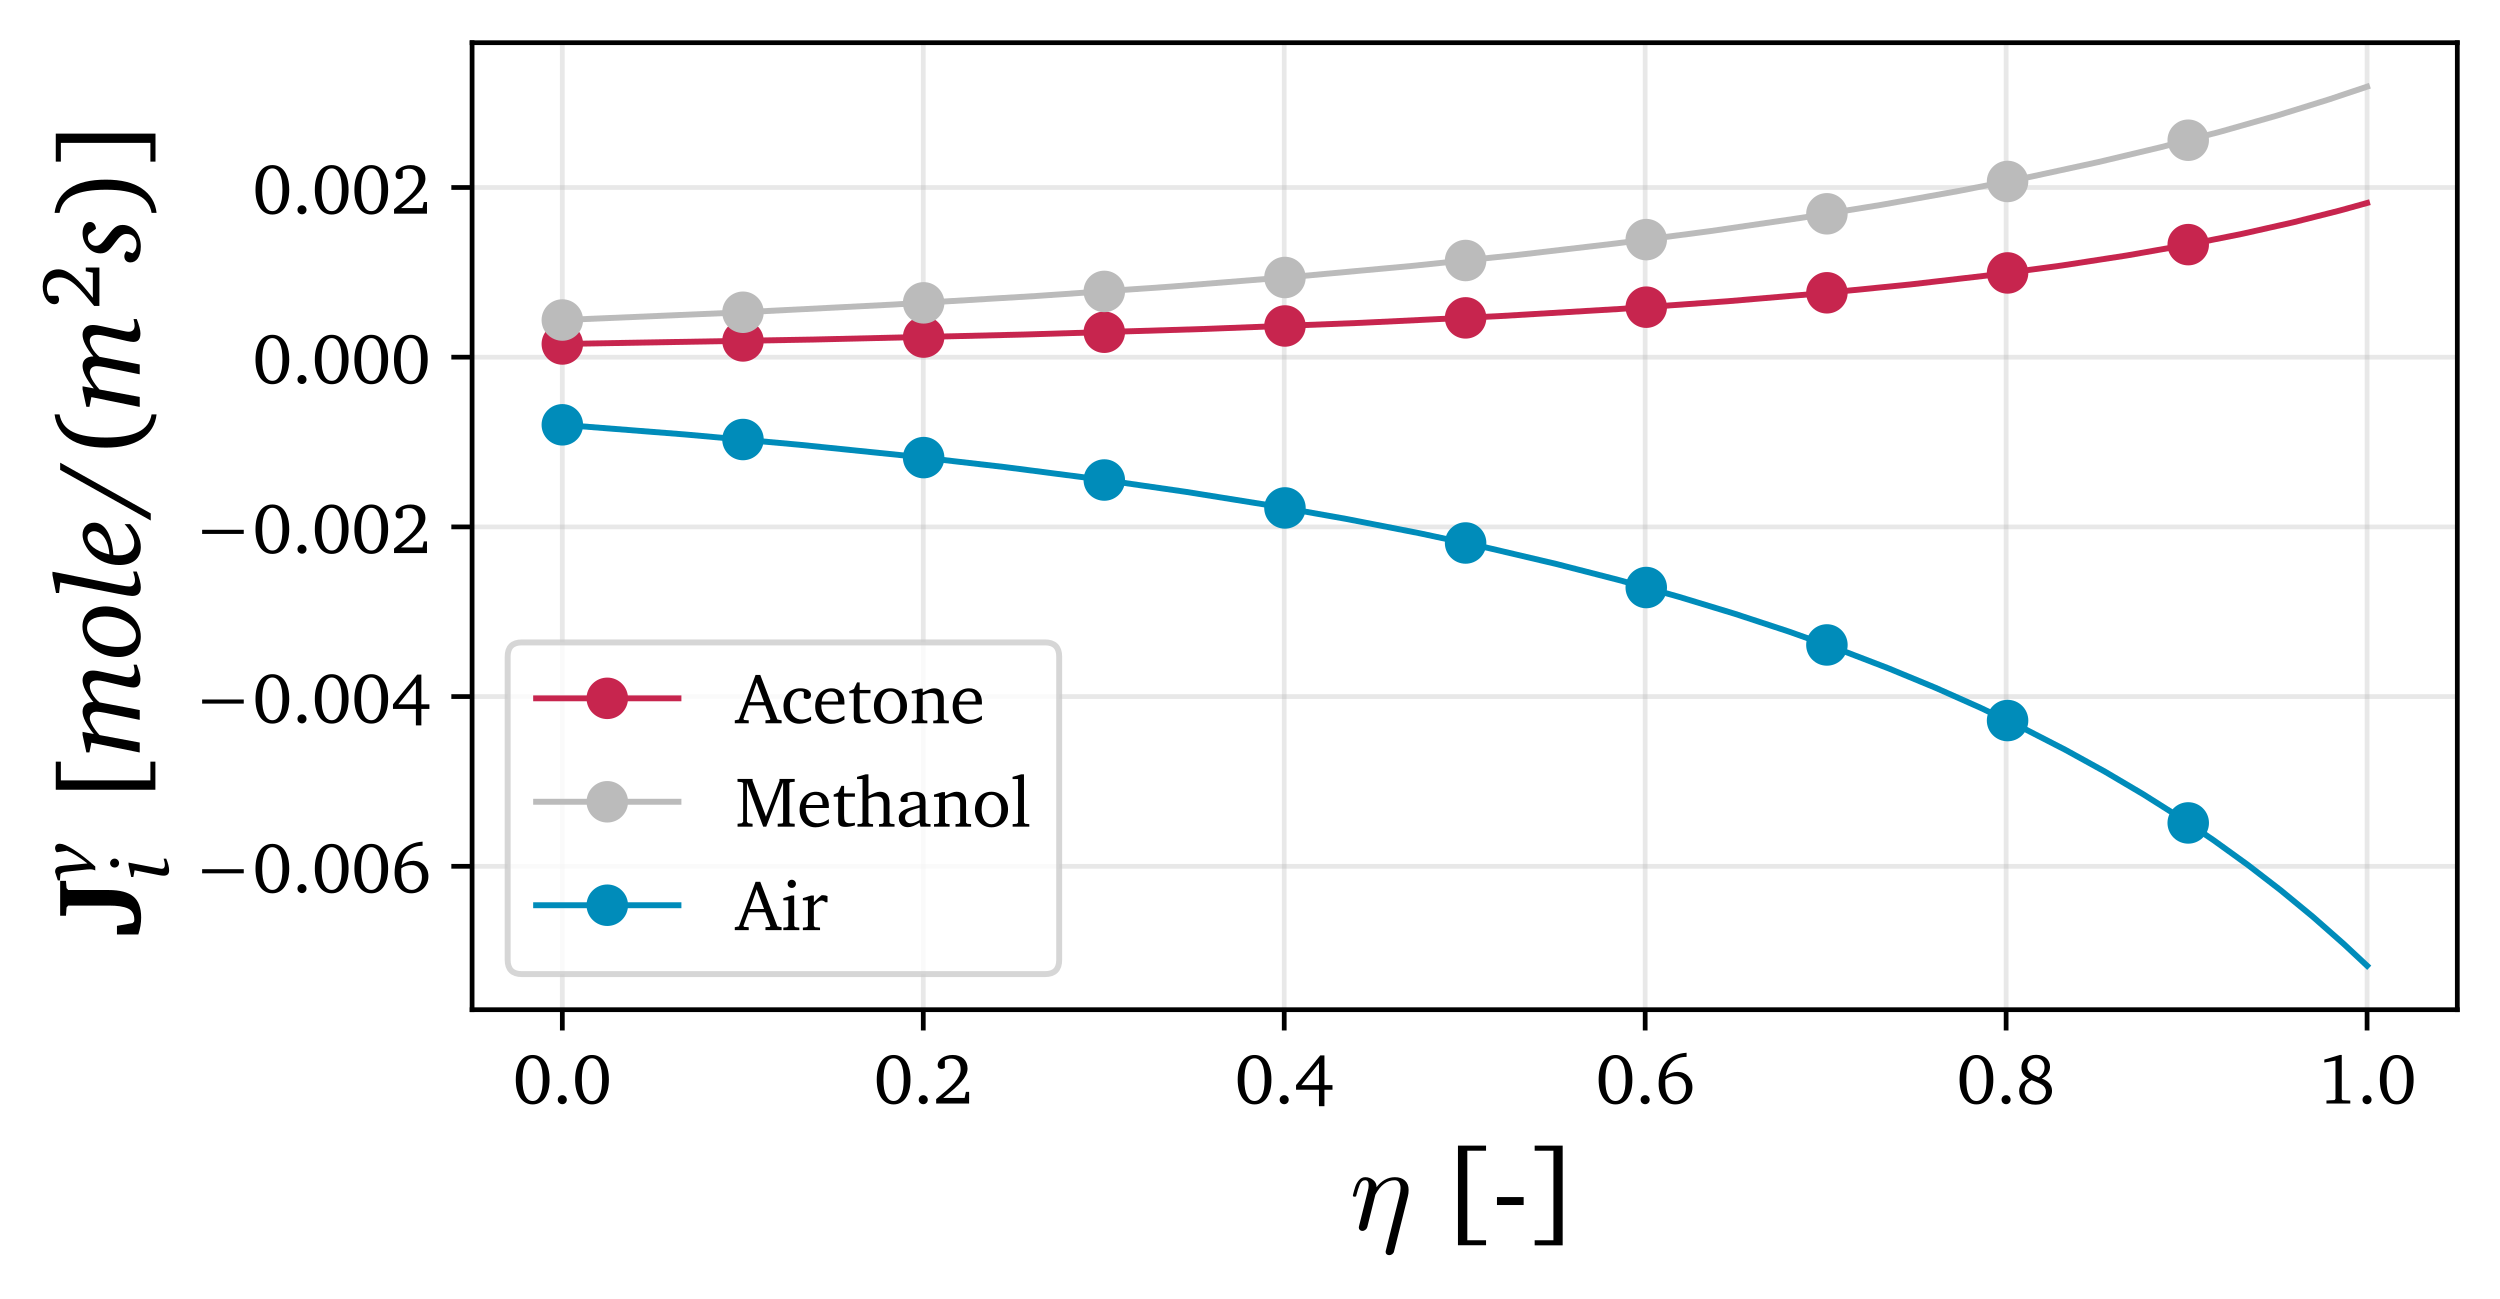 <?xml version="1.0" encoding="utf-8" standalone="no"?>
<!DOCTYPE svg PUBLIC "-//W3C//DTD SVG 1.1//EN"
  "http://www.w3.org/Graphics/SVG/1.1/DTD/svg11.dtd">
<!-- Created with matplotlib (https://matplotlib.org/) -->
<svg height="219.005pt" version="1.1" viewBox="0 0 421.616 219.005" width="421.616pt" xmlns="http://www.w3.org/2000/svg" xmlns:xlink="http://www.w3.org/1999/xlink">
 <defs>
  <style type="text/css">
*{stroke-linecap:butt;stroke-linejoin:round;}
  </style>
 </defs>
 <g id="figure_1">
  <g id="patch_1">
   <path d="M 0 219.005 
L 421.616 219.005 
L 421.616 0 
L 0 0 
z
" style="fill:#ffffff;"/>
  </g>
  <g id="axes_1">
   <g id="patch_2">
    <path d="M 79.616 170.28 
L 414.416 170.28 
L 414.416 7.2 
L 79.616 7.2 
z
" style="fill:#ffffff;"/>
   </g>
   <g id="matplotlib.axis_1">
    <g id="xtick_1">
     <g id="line2d_1">
      <path clip-path="url(#p3c944abb84)" d="M 94.834 170.28 
L 94.834 7.2 
" style="fill:none;stroke:#b0b0b0;stroke-linecap:square;stroke-opacity:0.3;stroke-width:0.8;"/>
     </g>
     <g id="line2d_2">
      <defs>
       <path d="M 0 0 
L 0 3.5 
" id="m6de8a6f761" style="stroke:#000000;stroke-width:0.8;"/>
      </defs>
      <g>
       <use style="stroke:#000000;stroke-width:0.8;" x="94.834" xlink:href="#m6de8a6f761" y="170.28"/>
      </g>
     </g>
     <g id="text_1">
      <!-- 0.0 -->
      <defs>
       <path d="M 27.797 68.297 
Q 33.203 68.297 37.547 66 
Q 41.906 63.703 45 59.25 
Q 48.094 54.797 49.797 48.344 
Q 51.5 41.906 51.5 33.594 
Q 51.5 25.297 49.797 18.844 
Q 48.094 12.406 45 7.953 
Q 41.906 3.5 37.547 1.141 
Q 33.203 -1.203 27.797 -1.203 
Q 22.406 -1.203 18.047 1.141 
Q 13.703 3.5 10.594 7.953 
Q 7.5 12.406 5.797 18.844 
Q 4.094 25.297 4.094 33.594 
Q 4.094 41.906 5.797 48.344 
Q 7.5 54.797 10.594 59.25 
Q 13.703 63.703 18.047 66 
Q 22.406 68.297 27.797 68.297 
z
M 27.797 63.594 
Q 20.906 63.594 17.203 56.047 
Q 13.5 48.5 13.5 33.5 
Q 13.5 18.594 17.203 11.094 
Q 20.906 3.594 27.797 3.594 
Q 34.703 3.594 38.344 11.141 
Q 42 18.703 42 33.594 
Q 42 48.5 38.344 56.047 
Q 34.703 63.594 27.797 63.594 
z
" id="Charter-48"/>
       <path d="M 13.906 11.797 
Q 16.5 11.797 18.344 9.938 
Q 20.203 8.094 20.203 5.406 
Q 20.203 2.797 18.344 0.938 
Q 16.5 -0.906 13.906 -0.906 
Q 11.297 -0.906 9.391 0.891 
Q 7.5 2.703 7.5 5.406 
Q 7.5 8.094 9.391 9.938 
Q 11.297 11.797 13.906 11.797 
z
" id="Charter-46"/>
      </defs>
      <g transform="translate(86.495 186.111)scale(0.12 -0.12)">
       <use xlink:href="#Charter-48"/>
       <use x="55.6" xlink:href="#Charter-46"/>
       <use x="83.4" xlink:href="#Charter-48"/>
      </g>
     </g>
    </g>
    <g id="xtick_2">
     <g id="line2d_3">
      <path clip-path="url(#p3c944abb84)" d="M 155.707 170.28 
L 155.707 7.2 
" style="fill:none;stroke:#b0b0b0;stroke-linecap:square;stroke-opacity:0.3;stroke-width:0.8;"/>
     </g>
     <g id="line2d_4">
      <g>
       <use style="stroke:#000000;stroke-width:0.8;" x="155.707" xlink:href="#m6de8a6f761" y="170.28"/>
      </g>
     </g>
     <g id="text_2">
      <!-- 0.2 -->
      <defs>
       <path d="M 44.203 7.906 
L 46 16.406 
L 50.5 16.406 
L 50.5 0 
L 4.203 0 
L 4.203 6.297 
Q 12.406 13 18.797 18.5 
Q 25.203 24 29.594 28.953 
Q 34 33.906 36.297 38.547 
Q 38.594 43.203 38.594 48.094 
Q 38.594 55.297 35.094 59.25 
Q 31.594 63.203 25.297 63.203 
Q 23 63.203 20.844 62.641 
Q 18.703 62.094 16.406 60.797 
L 16.406 50.094 
Q 14.297 48.594 11.906 48.594 
Q 9.297 48.594 7.797 50.094 
Q 6.297 51.594 6.297 54.203 
Q 6.297 56.797 7.844 59.344 
Q 9.406 61.906 12.25 63.906 
Q 15.094 65.906 18.938 67.094 
Q 22.797 68.297 27.5 68.297 
Q 32.297 68.297 36.141 66.938 
Q 40 65.594 42.703 63.094 
Q 45.406 60.594 46.844 57.094 
Q 48.297 53.594 48.297 49.406 
Q 48.297 44.703 46.047 40.094 
Q 43.797 35.5 39.438 30.547 
Q 35.094 25.594 28.75 20.047 
Q 22.406 14.5 14.094 7.906 
z
" id="Charter-50"/>
      </defs>
      <g transform="translate(147.368 186.111)scale(0.12 -0.12)">
       <use xlink:href="#Charter-48"/>
       <use x="55.6" xlink:href="#Charter-46"/>
       <use x="83.4" xlink:href="#Charter-50"/>
      </g>
     </g>
    </g>
    <g id="xtick_3">
     <g id="line2d_5">
      <path clip-path="url(#p3c944abb84)" d="M 216.58 170.28 
L 216.58 7.2 
" style="fill:none;stroke:#b0b0b0;stroke-linecap:square;stroke-opacity:0.3;stroke-width:0.8;"/>
     </g>
     <g id="line2d_6">
      <g>
       <use style="stroke:#000000;stroke-width:0.8;" x="216.58" xlink:href="#m6de8a6f761" y="170.28"/>
      </g>
     </g>
     <g id="text_3">
      <!-- 0.4 -->
      <defs>
       <path d="M 42.594 67.703 
L 42.594 25.906 
L 53.906 25.906 
L 53.906 19.406 
L 42.594 19.406 
L 42.594 -3.703 
L 34.906 -3.703 
L 34.906 19.406 
L 2.703 19.406 
L 2.703 25.906 
L 36.797 67.703 
z
M 10.203 25.906 
L 34.906 25.906 
L 34.906 56.797 
z
" id="Charter-52"/>
      </defs>
      <g transform="translate(208.241 186.111)scale(0.12 -0.12)">
       <use xlink:href="#Charter-48"/>
       <use x="55.6" xlink:href="#Charter-46"/>
       <use x="83.4" xlink:href="#Charter-52"/>
      </g>
     </g>
    </g>
    <g id="xtick_4">
     <g id="line2d_7">
      <path clip-path="url(#p3c944abb84)" d="M 277.453 170.28 
L 277.453 7.2 
" style="fill:none;stroke:#b0b0b0;stroke-linecap:square;stroke-opacity:0.3;stroke-width:0.8;"/>
     </g>
     <g id="line2d_8">
      <g>
       <use style="stroke:#000000;stroke-width:0.8;" x="277.453" xlink:href="#m6de8a6f761" y="170.28"/>
      </g>
     </g>
     <g id="text_4">
      <!-- 0.6 -->
      <defs>
       <path d="M 44.297 65.594 
L 44 65.594 
Q 31.906 65.594 24.453 58.688 
Q 17 51.797 14.703 38.406 
Q 22.594 44.5 31.703 44.5 
Q 36.203 44.5 40 42.891 
Q 43.797 41.297 46.547 38.391 
Q 49.297 35.5 50.891 31.5 
Q 52.5 27.5 52.5 22.703 
Q 52.5 17.594 50.641 13.25 
Q 48.797 8.906 45.547 5.703 
Q 42.297 2.5 37.844 0.641 
Q 33.406 -1.203 28.297 -1.203 
Q 23.203 -1.203 18.953 0.797 
Q 14.703 2.797 11.594 6.5 
Q 8.5 10.203 6.75 15.547 
Q 5 20.906 5 27.703 
Q 5 37.297 7.703 45.094 
Q 10.406 52.906 15.453 58.547 
Q 20.5 64.203 27.797 67.5 
Q 35.094 70.797 44.297 71.406 
z
M 14.5 34 
Q 14.297 32.406 14.297 30.844 
Q 14.297 29.297 14.297 27.906 
Q 14.297 15.906 18.141 9.75 
Q 22 3.594 29.094 3.594 
Q 32.203 3.594 34.844 4.938 
Q 37.5 6.297 39.391 8.688 
Q 41.297 11.094 42.344 14.438 
Q 43.406 17.797 43.406 21.797 
Q 43.406 29.594 39.406 34.047 
Q 35.406 38.5 29 38.5 
Q 20.594 38.5 14.5 34 
z
" id="Charter-54"/>
      </defs>
      <g transform="translate(269.114 186.111)scale(0.12 -0.12)">
       <use xlink:href="#Charter-48"/>
       <use x="55.6" xlink:href="#Charter-46"/>
       <use x="83.4" xlink:href="#Charter-54"/>
      </g>
     </g>
    </g>
    <g id="xtick_5">
     <g id="line2d_9">
      <path clip-path="url(#p3c944abb84)" d="M 338.325 170.28 
L 338.325 7.2 
" style="fill:none;stroke:#b0b0b0;stroke-linecap:square;stroke-opacity:0.3;stroke-width:0.8;"/>
     </g>
     <g id="line2d_10">
      <g>
       <use style="stroke:#000000;stroke-width:0.8;" x="338.325" xlink:href="#m6de8a6f761" y="170.28"/>
      </g>
     </g>
     <g id="text_5">
      <!-- 0.8 -->
      <defs>
       <path d="M 32.094 36.906 
Q 36 39.5 38.047 43.094 
Q 40.094 46.703 40.094 50.703 
Q 40.094 56.703 36.797 60.203 
Q 33.5 63.703 28 63.703 
Q 25.406 63.703 23.203 62.797 
Q 21 61.906 19.344 60.297 
Q 17.703 58.703 16.797 56.547 
Q 15.906 54.406 15.906 51.906 
Q 15.906 46.906 19.906 43.344 
Q 23.906 39.797 32.094 36.906 
z
M 36.297 35.094 
Q 43.406 32.594 47 28.188 
Q 50.594 23.797 50.594 17.906 
Q 50.594 13.906 48.938 10.344 
Q 47.297 6.797 44.25 4.141 
Q 41.203 1.5 36.953 -0.047 
Q 32.703 -1.594 27.5 -1.594 
Q 22.094 -1.594 17.797 -0.141 
Q 13.5 1.297 10.547 3.844 
Q 7.594 6.406 6 9.953 
Q 4.406 13.5 4.406 17.703 
Q 4.406 29.703 18.094 35 
Q 7.594 39.406 7.594 50.406 
Q 7.594 54.406 9.094 57.703 
Q 10.594 61 13.297 63.391 
Q 16 65.797 19.797 67.141 
Q 23.594 68.5 28.297 68.5 
Q 32.797 68.5 36.391 67.25 
Q 40 66 42.547 63.75 
Q 45.094 61.5 46.438 58.391 
Q 47.797 55.297 47.797 51.703 
Q 47.797 46.703 44.844 42.344 
Q 41.906 38 36.297 35.094 
z
M 21.906 32.906 
Q 16.797 30.203 14.438 26.797 
Q 12.094 23.406 12.094 18.297 
Q 12.094 11.703 16.344 7.641 
Q 20.594 3.594 27.797 3.594 
Q 34.297 3.594 38.141 7.25 
Q 42 10.906 42 16.906 
Q 42 19.906 40.75 22.047 
Q 39.5 24.203 37 26 
Q 34.5 27.797 30.703 29.391 
Q 26.906 31 21.906 32.906 
z
" id="Charter-56"/>
      </defs>
      <g transform="translate(329.986 186.111)scale(0.12 -0.12)">
       <use xlink:href="#Charter-48"/>
       <use x="55.6" xlink:href="#Charter-46"/>
       <use x="83.4" xlink:href="#Charter-56"/>
      </g>
     </g>
    </g>
    <g id="xtick_6">
     <g id="line2d_11">
      <path clip-path="url(#p3c944abb84)" d="M 399.198 170.28 
L 399.198 7.2 
" style="fill:none;stroke:#b0b0b0;stroke-linecap:square;stroke-opacity:0.3;stroke-width:0.8;"/>
     </g>
     <g id="line2d_12">
      <g>
       <use style="stroke:#000000;stroke-width:0.8;" x="399.198" xlink:href="#m6de8a6f761" y="170.28"/>
      </g>
     </g>
     <g id="text_6">
      <!-- 1.0 -->
      <defs>
       <path d="M 33.906 68.297 
L 33.906 6.203 
L 35.094 4.703 
L 45.906 4.203 
L 45.906 0 
L 12.406 0 
L 12.406 4.297 
L 23.906 4.906 
L 25.094 6.594 
L 25.094 60.406 
L 9.406 57.594 
L 9.406 61.797 
L 31.094 68.297 
z
" id="Charter-49"/>
      </defs>
      <g transform="translate(390.859 186.111)scale(0.12 -0.12)">
       <use xlink:href="#Charter-49"/>
       <use x="55.6" xlink:href="#Charter-46"/>
       <use x="83.4" xlink:href="#Charter-48"/>
      </g>
     </g>
    </g>
    <g id="text_7">
     <!-- $\eta$ [-] -->
     <defs>
      <path d="M 10.688 -1.125 
Q 9.469 -1.125 8.594 -0.344 
Q 7.719 0.438 7.719 1.703 
Q 7.719 2.297 7.812 2.594 
L 15.281 32.422 
Q 16.016 35.203 16.016 37.312 
Q 16.016 41.609 13.094 41.609 
Q 9.969 41.609 8.453 37.859 
Q 6.938 34.125 5.516 28.422 
Q 5.516 28.125 5.219 27.953 
Q 4.938 27.781 4.688 27.781 
L 3.516 27.781 
Q 3.172 27.781 2.922 28.141 
Q 2.688 28.516 2.688 28.812 
Q 3.766 33.156 4.766 36.172 
Q 5.766 39.203 7.891 41.688 
Q 10.016 44.188 13.188 44.188 
Q 16.891 44.188 19.797 41.844 
Q 22.703 39.5 22.703 35.797 
Q 25.641 39.703 29.594 41.938 
Q 33.547 44.188 38.188 44.188 
Q 43.406 44.188 46.547 41.375 
Q 49.703 38.578 49.703 33.406 
Q 49.703 30.422 49.031 27.875 
L 37.406 -18.406 
Q 37.109 -19.828 35.938 -20.703 
Q 34.766 -21.578 33.297 -21.578 
Q 32.078 -21.578 31.203 -20.812 
Q 30.328 -20.062 30.328 -18.797 
Q 30.328 -18.219 30.422 -18.016 
L 41.891 28.078 
Q 42.922 32.172 42.922 34.906 
Q 42.922 37.703 41.75 39.656 
Q 40.578 41.609 37.984 41.609 
Q 28.172 41.609 21.688 29.5 
L 14.891 2.203 
Q 14.547 0.828 13.344 -0.141 
Q 12.156 -1.125 10.688 -1.125 
z
" id="Cmmi10-180"/>
      <path id="Charter-32"/>
      <path d="M 37.594 70.797 
L 37.594 66.5 
L 21.797 66.5 
L 21.797 -9 
L 37.594 -9 
L 37.594 -13.203 
L 13.906 -13.203 
L 13.906 70.797 
z
" id="Charter-91"/>
      <path d="M 27.203 27.406 
L 27.203 20.703 
L 4.703 20.703 
L 4.703 27.406 
z
" id="Charter-45"/>
      <path d="M 28.203 70.797 
L 28.203 -13.297 
L 4.594 -13.297 
L 4.594 -9 
L 20.406 -9 
L 20.406 66.5 
L 4.594 66.5 
L 4.594 70.797 
z
" id="Charter-93"/>
     </defs>
     <g transform="translate(227.616 207.405)scale(0.2 -0.2)">
      <use transform="translate(0 0.203)" xlink:href="#Cmmi10-180"/>
      <use transform="translate(49.609 0.203)" xlink:href="#Charter-32"/>
      <use transform="translate(77.409 0.203)" xlink:href="#Charter-91"/>
      <use transform="translate(119.509 0.203)" xlink:href="#Charter-45"/>
      <use transform="translate(151.409 0.203)" xlink:href="#Charter-93"/>
     </g>
    </g>
   </g>
   <g id="matplotlib.axis_2">
    <g id="ytick_1">
     <g id="line2d_13">
      <path clip-path="url(#p3c944abb84)" d="M 79.616 146.095 
L 414.416 146.095 
" style="fill:none;stroke:#b0b0b0;stroke-linecap:square;stroke-opacity:0.3;stroke-width:0.8;"/>
     </g>
     <g id="line2d_14">
      <defs>
       <path d="M 0 0 
L -3.5 0 
" id="m1af563f633" style="stroke:#000000;stroke-width:0.8;"/>
      </defs>
      <g>
       <use style="stroke:#000000;stroke-width:0.8;" x="79.616" xlink:href="#m1af563f633" y="146.095"/>
      </g>
     </g>
     <g id="text_8">
      <!-- −0.006 -->
      <defs>
       <path d="M 70.906 32.703 
L 70.906 26.906 
L 12.406 26.906 
L 12.406 32.703 
z
" id="Charter-8722"/>
      </defs>
      <g transform="translate(32.6 150.511)scale(0.12 -0.12)">
       <use xlink:href="#Charter-8722"/>
       <use x="83.3" xlink:href="#Charter-48"/>
       <use x="138.9" xlink:href="#Charter-46"/>
       <use x="166.7" xlink:href="#Charter-48"/>
       <use x="222.3" xlink:href="#Charter-48"/>
       <use x="277.9" xlink:href="#Charter-54"/>
      </g>
     </g>
    </g>
    <g id="ytick_2">
     <g id="line2d_15">
      <path clip-path="url(#p3c944abb84)" d="M 79.616 117.477 
L 414.416 117.477 
" style="fill:none;stroke:#b0b0b0;stroke-linecap:square;stroke-opacity:0.3;stroke-width:0.8;"/>
     </g>
     <g id="line2d_16">
      <g>
       <use style="stroke:#000000;stroke-width:0.8;" x="79.616" xlink:href="#m1af563f633" y="117.477"/>
      </g>
     </g>
     <g id="text_9">
      <!-- −0.004 -->
      <g transform="translate(32.6 121.892)scale(0.12 -0.12)">
       <use xlink:href="#Charter-8722"/>
       <use x="83.3" xlink:href="#Charter-48"/>
       <use x="138.9" xlink:href="#Charter-46"/>
       <use x="166.7" xlink:href="#Charter-48"/>
       <use x="222.3" xlink:href="#Charter-48"/>
       <use x="277.9" xlink:href="#Charter-52"/>
      </g>
     </g>
    </g>
    <g id="ytick_3">
     <g id="line2d_17">
      <path clip-path="url(#p3c944abb84)" d="M 79.616 88.858 
L 414.416 88.858 
" style="fill:none;stroke:#b0b0b0;stroke-linecap:square;stroke-opacity:0.3;stroke-width:0.8;"/>
     </g>
     <g id="line2d_18">
      <g>
       <use style="stroke:#000000;stroke-width:0.8;" x="79.616" xlink:href="#m1af563f633" y="88.858"/>
      </g>
     </g>
     <g id="text_10">
      <!-- −0.002 -->
      <g transform="translate(32.6 93.273)scale(0.12 -0.12)">
       <use xlink:href="#Charter-8722"/>
       <use x="83.3" xlink:href="#Charter-48"/>
       <use x="138.9" xlink:href="#Charter-46"/>
       <use x="166.7" xlink:href="#Charter-48"/>
       <use x="222.3" xlink:href="#Charter-48"/>
       <use x="277.9" xlink:href="#Charter-50"/>
      </g>
     </g>
    </g>
    <g id="ytick_4">
     <g id="line2d_19">
      <path clip-path="url(#p3c944abb84)" d="M 79.616 60.239 
L 414.416 60.239 
" style="fill:none;stroke:#b0b0b0;stroke-linecap:square;stroke-opacity:0.3;stroke-width:0.8;"/>
     </g>
     <g id="line2d_20">
      <g>
       <use style="stroke:#000000;stroke-width:0.8;" x="79.616" xlink:href="#m1af563f633" y="60.239"/>
      </g>
     </g>
     <g id="text_11">
      <!-- 0.000 -->
      <g transform="translate(42.596 64.655)scale(0.12 -0.12)">
       <use xlink:href="#Charter-48"/>
       <use x="55.6" xlink:href="#Charter-46"/>
       <use x="83.4" xlink:href="#Charter-48"/>
       <use x="139" xlink:href="#Charter-48"/>
       <use x="194.6" xlink:href="#Charter-48"/>
      </g>
     </g>
    </g>
    <g id="ytick_5">
     <g id="line2d_21">
      <path clip-path="url(#p3c944abb84)" d="M 79.616 31.62 
L 414.416 31.62 
" style="fill:none;stroke:#b0b0b0;stroke-linecap:square;stroke-opacity:0.3;stroke-width:0.8;"/>
     </g>
     <g id="line2d_22">
      <g>
       <use style="stroke:#000000;stroke-width:0.8;" x="79.616" xlink:href="#m1af563f633" y="31.62"/>
      </g>
     </g>
     <g id="text_12">
      <!-- 0.002 -->
      <g transform="translate(42.596 36.036)scale(0.12 -0.12)">
       <use xlink:href="#Charter-48"/>
       <use x="55.6" xlink:href="#Charter-46"/>
       <use x="83.4" xlink:href="#Charter-48"/>
       <use x="139" xlink:href="#Charter-48"/>
       <use x="194.6" xlink:href="#Charter-50"/>
      </g>
     </g>
    </g>
    <g id="text_13">
     <!-- $\mathbf{J}_i^v$ $[mole/(m^2s)]$ -->
     <defs>
      <path d="M 24 61.703 
L 17 62.203 
L 17 67.094 
L 46.406 67.094 
L 46.406 62.203 
L 40.297 61.703 
L 38.703 60.297 
L 38.703 26.203 
Q 38.703 12.094 33.25 5.438 
Q 27.797 -1.203 15.5 -1.203 
Q 8.5 -1.203 1.203 1.203 
L 1.203 19.203 
L 8.5 19.203 
L 10.797 6 
L 12.203 4.703 
Q 12.594 4.703 13 4.641 
Q 13.406 4.594 13.797 4.594 
Q 20.594 4.594 23.094 9.844 
Q 25.594 15.094 25.594 26.094 
L 25.594 60.297 
z
" id="Charter-Bold-74"/>
      <path d="M 9.297 48.406 
L -0.797 45.094 
L -0.797 42.594 
L 6.906 42 
C 8.594 40.906 9.406 38.094 9.906 33.5 
L 12.406 10.094 
C 12.5 8.906 12.594 7.703 12.594 6.5 
C 12.594 4.094 12.203 1.906 11.203 0 
L 16 0 
C 34.594 21 43.406 35.797 43.406 42.703 
C 43.406 46.297 41.5 48.406 38.094 48.406 
C 36.406 48.406 34.703 47.703 33.094 46.406 
L 35 34.203 
C 32.406 27.297 27.297 19.203 19.703 9.5 
L 17.094 36.906 
C 16.297 44.906 15.203 48.406 9.5 48.406 
C 9.5 48.406 9.406 48.406 9.297 48.406 
z
" id="Charter-Italic-118"/>
      <path d="M 20.094 70.406 
C 17.094 70.406 14.703 68 14.703 65 
C 14.703 61.906 17.094 59.594 20.094 59.594 
C 23 59.594 25.5 62 25.5 65 
C 25.5 67.906 23 70.406 20.094 70.406 
z
M 18.094 48.203 
L 3.297 45 
L 3.297 42.406 
L 11.406 40.906 
L 5.5 11.094 
C 5.094 8.906 4.906 7.094 4.906 5.906 
C 4.906 1.5 7 -0.703 11.297 -0.703 
C 15.094 -0.703 19.906 0.5 25.406 2.797 
L 25.406 5.906 
C 22.297 4.906 19.906 4.406 18 4.406 
C 14.906 4.406 13.203 5.703 13.203 8.297 
C 13.203 8.906 13.297 9.703 13.5 10.797 
L 20.703 48.203 
z
" id="Charter-Italic-105"/>
      <path d="M 18.094 48.203 
L 3.297 45 
L 3.297 42.406 
L 11.5 40.797 
L 3.203 0 
L 11.594 0 
L 17.906 33.906 
C 24.203 39.594 29.5 42.094 32.094 42.094 
C 35.594 42.094 37.594 39.906 37.594 36.203 
C 37.594 34.797 37.297 32.5 36.703 29.297 
L 30.703 0 
L 39 0 
L 45.5 34 
C 50.094 39.406 55.297 42.094 59.094 42.094 
C 62.406 42.094 64 39.906 64 35.703 
C 64 34.297 63.797 32.203 63.094 29.297 
L 58.797 10.797 
C 58.297 8.5 58 6.594 58 5.406 
C 58 1.297 60.297 -0.594 65.297 -0.594 
C 68 -0.594 72 0.5 77.297 2.5 
L 77.297 5.203 
C 75 4.594 73.094 4.297 71.703 4.297 
C 68.5 4.297 66.594 6.094 66.594 9.297 
C 66.594 10.906 67.094 13.094 67.703 15.797 
L 71.094 31.297 
C 71.906 34.703 72.297 37.5 72.297 39.703 
C 72.297 45 68.906 48.203 64.094 48.203 
C 59.297 48.203 53.094 45.203 45.797 39.094 
C 45.703 45 42.703 48.203 37.703 48.203 
C 33 48.203 26.594 45.094 18.797 38.703 
L 20.594 48.203 
z
" id="Charter-Italic-109"/>
      <path d="M 27.906 48.297 
C 21.094 48.297 15 45.406 10.203 40 
C 5.203 34.297 2.203 26.203 2.203 18.094 
C 2.203 6.5 8.906 -0.906 19.203 -0.906 
C 26.094 -0.906 32.094 1.797 36.797 7.203 
C 42 13.203 44.906 20.797 44.906 28.703 
C 44.906 40.797 38.297 48.297 27.906 48.297 
z
M 26.594 44.406 
C 32.703 44.406 36.406 39.203 36.406 29.297 
C 36.406 14.094 28.906 3.203 20.406 3.203 
C 14.406 3.203 10.703 8.406 10.703 18 
C 10.703 33.5 18 44.406 26.594 44.406 
z
" id="Charter-Italic-111"/>
      <path d="M 21.203 73.594 
L 6 70.594 
L 6 68 
L 14.906 67 
L 5.297 18 
C 4.094 11.797 3.5 7.906 3.5 6.5 
C 3.5 1.5 5.906 -0.906 10.797 -0.906 
C 13.906 -0.906 18.406 0.094 24.094 2.5 
L 24.094 5.594 
C 21.094 4.594 18.703 4 17 4 
C 13.406 4 11.5 5.594 11.5 8.703 
C 11.5 10.094 11.797 12.797 12.594 16.797 
L 22.703 67.094 
C 22.797 67.703 23.203 69.906 23.906 73.594 
z
" id="Charter-Italic-108"/>
      <path d="M 11 25.594 
C 13.906 37.703 19.594 44 25.406 44 
C 28.297 44 30.594 41.703 30.594 38.594 
C 30.594 32.297 23.5 26.297 11 25.594 
z
M 10.5 22.203 
C 28.297 23.406 37.797 29.797 37.797 38.297 
C 37.797 44.297 33.797 48.203 27.5 48.203 
C 22.594 48.203 16.094 45.297 11 40 
C 5.406 34.094 2.094 25.703 2.094 17.297 
C 2.094 5.703 7.797 -0.906 17.203 -0.906 
C 23.797 -0.906 30.406 2.094 36.594 8.094 
L 36.594 12.797 
C 30.797 7.406 25.203 4.594 20.594 4.594 
C 14.203 4.594 10.203 9.5 10.203 17.594 
C 10.203 19.203 10.297 20.797 10.5 22.203 
z
" id="Charter-Italic-101"/>
      <path d="M 46 67.094 
L 3.203 -9.297 
L -2.797 -9.297 
L 39.906 67.094 
z
" id="Charter-47"/>
      <path d="M 38.594 67.594 
Q 28.297 65.797 23.688 56.141 
Q 19.094 46.5 19.094 28.406 
Q 19.094 10.703 23.797 1.203 
Q 28.5 -8.297 38.594 -10 
L 38.594 -14.203 
Q 25.5 -12.703 18.047 -1.75 
Q 10.594 9.203 10.594 28.5 
Q 10.594 48.094 17.891 59.094 
Q 25.203 70.094 38.594 71.797 
z
" id="Charter-40"/>
      <path d="M 26.594 36.906 
C 30.297 37.094 32.406 39.203 32.406 42 
C 32.406 45.5 28.797 48.203 23.094 48.203 
C 13.5 48.203 5.906 41.297 5.906 33.094 
C 5.906 27.5 9.703 24.797 15.406 20.5 
C 19.594 17.297 22.297 15 22.297 11.203 
C 22.297 5.906 18.906 2.703 13.203 2.703 
C 10.094 2.703 7.594 3.906 6 6.203 
L 7.797 11.203 
C 6.203 12.406 4.906 13 3.5 13 
C 0.406 13 -1.703 11 -1.703 7.906 
C -1.703 2.703 3.203 -0.906 11.594 -0.906 
C 22.5 -0.906 29.906 5.797 29.906 14.5 
C 29.906 20.5 25.797 23.094 19.797 27.703 
C 15.094 31.297 12.297 33.406 12.297 37 
C 12.297 40.906 15.297 43.703 19.297 43.703 
C 20.406 43.703 21.406 43.406 22.406 42.703 
z
" id="Charter-Italic-115"/>
      <path d="M 3.094 71.797 
Q 16.5 70.094 23.797 59.094 
Q 31.094 48.094 31.094 28.5 
Q 31.094 9.203 23.641 -1.75 
Q 16.203 -12.703 3.094 -14.203 
L 3.094 -10 
Q 13.203 -8.297 17.891 1.203 
Q 22.594 10.703 22.594 28.406 
Q 22.594 46.5 18 56.141 
Q 13.406 65.797 3.094 67.594 
L 3.094 71.797 
z
" id="Charter-41"/>
     </defs>
     <g transform="translate(23.6 157.84)rotate(-90)scale(0.2 -0.2)">
      <use transform="translate(0 0.177)" xlink:href="#Charter-Bold-74"/>
      <use transform="translate(47.35 37.664)scale(0.7)" xlink:href="#Charter-Italic-118"/>
      <use transform="translate(47.35 -24.12)scale(0.7)" xlink:href="#Charter-Italic-105"/>
      <use transform="translate(81.56 0.177)" xlink:href="#Charter-32"/>
      <use transform="translate(109.36 0.177)" xlink:href="#Charter-91"/>
      <use transform="translate(151.46 0.177)" xlink:href="#Charter-Italic-109"/>
      <use transform="translate(232.96 0.177)" xlink:href="#Charter-Italic-111"/>
      <use transform="translate(283.16 0.177)" xlink:href="#Charter-Italic-108"/>
      <use transform="translate(310.66 0.177)" xlink:href="#Charter-Italic-101"/>
      <use transform="translate(353.06 0.177)" xlink:href="#Charter-47"/>
      <use transform="translate(401.16 0.177)" xlink:href="#Charter-40"/>
      <use transform="translate(442.86 0.177)" xlink:href="#Charter-Italic-109"/>
      <use transform="translate(528.274 34.192)scale(0.7)" xlink:href="#Charter-50"/>
      <use transform="translate(569.623 0.177)" xlink:href="#Charter-Italic-115"/>
      <use transform="translate(606.623 0.177)" xlink:href="#Charter-41"/>
      <use transform="translate(648.323 0.177)" xlink:href="#Charter-93"/>
     </g>
    </g>
   </g>
   <g id="line2d_23">
    <path clip-path="url(#p3c944abb84)" d="M 94.834 58.01 
L 137.183 57.262 
L 172.83 56.414 
L 203.296 55.472 
L 229.498 54.446 
L 252.653 53.321 
L 273.065 52.11 
L 291.345 50.805 
L 307.493 49.434 
L 322.117 47.976 
L 335.522 46.418 
L 347.709 44.778 
L 358.677 43.083 
L 368.731 41.313 
L 378.176 39.426 
L 386.707 37.503 
L 394.628 35.498 
L 399.198 34.231 
L 399.198 34.231 
" style="fill:none;stroke:#c7254e;stroke-linecap:square;"/>
    <defs>
     <path d="M 0 3 
C 0.796 3 1.559 2.684 2.121 2.121 
C 2.684 1.559 3 0.796 3 0 
C 3 -0.796 2.684 -1.559 2.121 -2.121 
C 1.559 -2.684 0.796 -3 0 -3 
C -0.796 -3 -1.559 -2.684 -2.121 -2.121 
C -2.684 -1.559 -3 -0.796 -3 0 
C -3 0.796 -2.684 1.559 -2.121 2.121 
C -1.559 2.684 -0.796 3 0 3 
z
" id="mbac871cade" style="stroke:#c7254e;"/>
    </defs>
    <g clip-path="url(#p3c944abb84)">
     <use style="fill:#c7254e;stroke:#c7254e;" x="94.834" xlink:href="#mbac871cade" y="58.01"/>
     <use style="fill:#c7254e;stroke:#c7254e;" x="125.301" xlink:href="#mbac871cade" y="57.496"/>
     <use style="fill:#c7254e;stroke:#c7254e;" x="155.768" xlink:href="#mbac871cade" y="56.849"/>
     <use style="fill:#c7254e;stroke:#c7254e;" x="186.235" xlink:href="#mbac871cade" y="56.029"/>
     <use style="fill:#c7254e;stroke:#c7254e;" x="216.702" xlink:href="#mbac871cade" y="54.976"/>
     <use style="fill:#c7254e;stroke:#c7254e;" x="247.169" xlink:href="#mbac871cade" y="53.609"/>
     <use style="fill:#c7254e;stroke:#c7254e;" x="277.635" xlink:href="#mbac871cade" y="51.805"/>
     <use style="fill:#c7254e;stroke:#c7254e;" x="308.102" xlink:href="#mbac871cade" y="49.378"/>
     <use style="fill:#c7254e;stroke:#c7254e;" x="338.569" xlink:href="#mbac871cade" y="46.029"/>
     <use style="fill:#c7254e;stroke:#c7254e;" x="369.036" xlink:href="#mbac871cade" y="41.256"/>
    </g>
   </g>
   <g id="line2d_24">
    <path clip-path="url(#p3c944abb84)" d="M 94.834 53.97 
L 124.083 52.719 
L 150.589 51.366 
L 174.962 49.904 
L 197.508 48.332 
L 218.53 46.643 
L 238.029 44.854 
L 256.004 42.986 
L 272.761 41.026 
L 288.603 38.952 
L 303.532 36.773 
L 317.242 34.551 
L 330.343 32.204 
L 342.53 29.795 
L 353.802 27.348 
L 364.466 24.81 
L 374.52 22.191 
L 383.965 19.503 
L 392.8 16.758 
L 399.198 14.613 
L 399.198 14.613 
" style="fill:none;stroke:#bbbbbb;stroke-linecap:square;"/>
    <defs>
     <path d="M 0 3 
C 0.796 3 1.559 2.684 2.121 2.121 
C 2.684 1.559 3 0.796 3 0 
C 3 -0.796 2.684 -1.559 2.121 -2.121 
C 1.559 -2.684 0.796 -3 0 -3 
C -0.796 -3 -1.559 -2.684 -2.121 -2.121 
C -2.684 -1.559 -3 -0.796 -3 0 
C -3 0.796 -2.684 1.559 -2.121 2.121 
C -1.559 2.684 -0.796 3 0 3 
z
" id="m817c9a9ee0" style="stroke:#bbbbbb;"/>
    </defs>
    <g clip-path="url(#p3c944abb84)">
     <use style="fill:#bbbbbb;stroke:#bbbbbb;" x="94.834" xlink:href="#m817c9a9ee0" y="53.97"/>
     <use style="fill:#bbbbbb;stroke:#bbbbbb;" x="125.301" xlink:href="#m817c9a9ee0" y="52.661"/>
     <use style="fill:#bbbbbb;stroke:#bbbbbb;" x="155.768" xlink:href="#m817c9a9ee0" y="51.074"/>
     <use style="fill:#bbbbbb;stroke:#bbbbbb;" x="186.235" xlink:href="#m817c9a9ee0" y="49.146"/>
     <use style="fill:#bbbbbb;stroke:#bbbbbb;" x="216.702" xlink:href="#m817c9a9ee0" y="46.8"/>
     <use style="fill:#bbbbbb;stroke:#bbbbbb;" x="247.169" xlink:href="#m817c9a9ee0" y="43.933"/>
     <use style="fill:#bbbbbb;stroke:#bbbbbb;" x="277.635" xlink:href="#m817c9a9ee0" y="40.412"/>
     <use style="fill:#bbbbbb;stroke:#bbbbbb;" x="308.102" xlink:href="#m817c9a9ee0" y="36.057"/>
     <use style="fill:#bbbbbb;stroke:#bbbbbb;" x="338.569" xlink:href="#m817c9a9ee0" y="30.604"/>
     <use style="fill:#bbbbbb;stroke:#bbbbbb;" x="369.036" xlink:href="#m817c9a9ee0" y="23.649"/>
    </g>
   </g>
   <g id="line2d_25">
    <path clip-path="url(#p3c944abb84)" d="M 94.834 71.644 
L 115.552 73.273 
L 134.746 75.001 
L 152.721 76.84 
L 169.478 78.775 
L 185.321 80.828 
L 199.945 82.942 
L 213.96 85.192 
L 227.06 87.519 
L 239.552 89.963 
L 251.129 92.449 
L 262.402 95.098 
L 273.065 97.836 
L 283.119 100.647 
L 292.564 103.513 
L 301.704 106.518 
L 310.235 109.55 
L 318.461 112.704 
L 326.382 115.976 
L 333.999 119.363 
L 341.311 122.859 
L 348.318 126.459 
L 355.021 130.153 
L 361.419 133.931 
L 367.513 137.781 
L 373.301 141.689 
L 379.09 145.865 
L 384.574 150.092 
L 390.058 154.609 
L 395.237 159.17 
L 399.198 162.867 
L 399.198 162.867 
" style="fill:none;stroke:#008cba;stroke-linecap:square;"/>
    <defs>
     <path d="M 0 3 
C 0.796 3 1.559 2.684 2.121 2.121 
C 2.684 1.559 3 0.796 3 0 
C 3 -0.796 2.684 -1.559 2.121 -2.121 
C 1.559 -2.684 0.796 -3 0 -3 
C -0.796 -3 -1.559 -2.684 -2.121 -2.121 
C -2.684 -1.559 -3 -0.796 -3 0 
C -3 0.796 -2.684 1.559 -2.121 2.121 
C -1.559 2.684 -0.796 3 0 3 
z
" id="m9d8495588e" style="stroke:#008cba;"/>
    </defs>
    <g clip-path="url(#p3c944abb84)">
     <use style="fill:#008cba;stroke:#008cba;" x="94.834" xlink:href="#m9d8495588e" y="71.644"/>
     <use style="fill:#008cba;stroke:#008cba;" x="125.301" xlink:href="#m9d8495588e" y="74.123"/>
     <use style="fill:#008cba;stroke:#008cba;" x="155.768" xlink:href="#m9d8495588e" y="77.175"/>
     <use style="fill:#008cba;stroke:#008cba;" x="186.235" xlink:href="#m9d8495588e" y="80.954"/>
     <use style="fill:#008cba;stroke:#008cba;" x="216.702" xlink:href="#m9d8495588e" y="85.66"/>
     <use style="fill:#008cba;stroke:#008cba;" x="247.169" xlink:href="#m9d8495588e" y="91.573"/>
     <use style="fill:#008cba;stroke:#008cba;" x="277.635" xlink:href="#m9d8495588e" y="99.085"/>
     <use style="fill:#008cba;stroke:#008cba;" x="308.102" xlink:href="#m9d8495588e" y="108.77"/>
     <use style="fill:#008cba;stroke:#008cba;" x="338.569" xlink:href="#m9d8495588e" y="121.519"/>
     <use style="fill:#008cba;stroke:#008cba;" x="369.036" xlink:href="#m9d8495588e" y="138.785"/>
    </g>
   </g>
   <g id="patch_3">
    <path d="M 79.616 170.28 
L 79.616 7.2 
" style="fill:none;stroke:#000000;stroke-linecap:square;stroke-linejoin:miter;stroke-width:0.8;"/>
   </g>
   <g id="patch_4">
    <path d="M 414.416 170.28 
L 414.416 7.2 
" style="fill:none;stroke:#000000;stroke-linecap:square;stroke-linejoin:miter;stroke-width:0.8;"/>
   </g>
   <g id="patch_5">
    <path d="M 79.616 170.28 
L 414.416 170.28 
" style="fill:none;stroke:#000000;stroke-linecap:square;stroke-linejoin:miter;stroke-width:0.8;"/>
   </g>
   <g id="patch_6">
    <path d="M 79.616 7.2 
L 414.416 7.2 
" style="fill:none;stroke:#000000;stroke-linecap:square;stroke-linejoin:miter;stroke-width:0.8;"/>
   </g>
   <g id="legend_1">
    <g id="patch_7">
     <path d="M 88.016 164.28 
L 176.229 164.28 
Q 178.629 164.28 178.629 161.88 
L 178.629 110.739 
Q 178.629 108.339 176.229 108.339 
L 88.016 108.339 
Q 85.616 108.339 85.616 110.739 
L 85.616 161.88 
Q 85.616 164.28 88.016 164.28 
z
" style="fill:#ffffff;opacity:0.8;stroke:#cccccc;stroke-linejoin:miter;"/>
    </g>
    <g id="line2d_26">
     <path d="M 90.416 117.771 
L 114.416 117.771 
" style="fill:none;stroke:#c7254e;stroke-linecap:square;"/>
    </g>
    <g id="line2d_27">
     <g>
      <use style="fill:#c7254e;stroke:#c7254e;" x="102.416" xlink:href="#mbac871cade" y="117.771"/>
     </g>
    </g>
    <g id="text_14">
     <!-- Acetone -->
     <defs>
      <path d="M 35 67.906 
L 59 5.297 
L 65 4.094 
L 65 0 
L 42.297 0 
L 42.297 4.094 
L 48.5 4.594 
L 49.203 6 
L 42 25.094 
L 18.406 25.094 
L 11.297 6 
L 12.297 4.594 
L 18.797 4.094 
L 18.797 0 
L -0.797 0 
L -0.797 4.094 
L 5 5.297 
L 28.406 67.906 
z
M 20.094 29.703 
L 40.297 29.703 
L 30 57.406 
z
" id="Charter-65"/>
      <path d="M 42.5 4.203 
Q 34.094 -0.703 26.203 -0.703 
Q 21.094 -0.703 16.938 1.094 
Q 12.797 2.906 9.844 6.156 
Q 6.906 9.406 5.297 13.953 
Q 3.703 18.5 3.703 24.094 
Q 3.703 29.703 5.453 34.297 
Q 7.203 38.906 10.297 42.203 
Q 13.406 45.5 17.75 47.297 
Q 22.094 49.094 27.406 49.094 
Q 34.594 49.094 38.5 46.391 
Q 42.406 43.703 42.406 39.297 
Q 42.406 36.906 40.906 35.453 
Q 39.406 34 36.797 34 
Q 34.5 34 32.297 35.5 
L 32.297 43.703 
Q 30 45.094 27.5 45.094 
Q 21 45.094 16.891 39.688 
Q 12.797 34.297 12.797 24.797 
Q 12.797 15.5 17.391 10.344 
Q 22 5.203 29.797 5.203 
Q 36.203 5.203 42.5 9.406 
L 42.5 4.203 
z
" id="Charter-99"/>
      <path d="M 44.797 5.094 
Q 40.297 2.094 35.547 0.594 
Q 30.797 -0.906 26 -0.906 
Q 21 -0.906 16.891 0.891 
Q 12.797 2.703 9.891 5.891 
Q 7 9.094 5.344 13.641 
Q 3.703 18.203 3.703 23.703 
Q 3.703 29.406 5.391 34.047 
Q 7.094 38.703 10.188 42.047 
Q 13.297 45.406 17.547 47.25 
Q 21.797 49.094 26.797 49.094 
Q 35 49.094 39.891 43.891 
Q 44.797 38.703 44.797 29.406 
Q 44.797 28.594 44.797 27.844 
Q 44.797 27.094 44.703 26.297 
L 12.297 26.297 
L 12.297 25.203 
Q 12.297 15.5 16.891 10.141 
Q 21.5 4.797 29.094 4.797 
Q 32.906 4.797 36.703 6.25 
Q 40.5 7.703 44.797 10.594 
z
M 35.906 32.094 
Q 35.906 38.203 33.25 41.391 
Q 30.594 44.594 25.5 44.594 
Q 23.094 44.594 20.891 43.594 
Q 18.703 42.594 16.953 40.75 
Q 15.203 38.906 14.094 36.297 
Q 13 33.703 12.797 30.5 
L 35.906 30.5 
z
" id="Charter-101"/>
      <path d="M 2.5 42.094 
L 2.5 45.203 
L 9.094 48.094 
L 13.406 57.406 
L 17.094 57.406 
L 17.094 46.797 
L 32.297 46.797 
L 32.297 42.094 
L 17.094 42.094 
L 17.094 15.703 
Q 17.094 12.797 17.391 10.75 
Q 17.703 8.703 18.594 7.391 
Q 19.5 6.094 21.141 5.438 
Q 22.797 4.797 25.406 4.797 
Q 28.594 4.797 32.297 5.594 
L 32.297 1.906 
Q 28.797 0.797 25.438 0.25 
Q 22.094 -0.297 19.203 -0.297 
Q 13 -0.297 10.891 2.094 
Q 8.797 4.5 8.797 9.797 
L 8.797 42.094 
z
" id="Charter-116"/>
      <path d="M 26.906 49.094 
Q 32 49.094 36.25 47.25 
Q 40.5 45.406 43.594 42.094 
Q 46.703 38.797 48.453 34.188 
Q 50.203 29.594 50.203 24.094 
Q 50.203 18.5 48.453 13.891 
Q 46.703 9.297 43.594 6 
Q 40.5 2.703 36.203 0.891 
Q 31.906 -0.906 26.906 -0.906 
Q 21.906 -0.906 17.656 0.891 
Q 13.406 2.703 10.297 6 
Q 7.203 9.297 5.453 13.891 
Q 3.703 18.5 3.703 24.094 
Q 3.703 29.703 5.453 34.297 
Q 7.203 38.906 10.25 42.203 
Q 13.297 45.5 17.547 47.297 
Q 21.797 49.094 26.906 49.094 
z
M 26.906 44.797 
Q 20.797 44.797 16.938 39.344 
Q 13.094 33.906 13.094 24.094 
Q 13.094 19.297 14.141 15.438 
Q 15.203 11.594 17 8.891 
Q 18.797 6.203 21.344 4.797 
Q 23.906 3.406 26.906 3.406 
Q 33 3.406 36.891 8.844 
Q 40.797 14.297 40.797 24.094 
Q 40.797 33.797 36.891 39.297 
Q 33 44.797 26.906 44.797 
z
" id="Charter-111"/>
      <path d="M 3 3.594 
L 8.406 4.094 
L 10.094 5.703 
L 10.094 41.906 
L 3 41.906 
L 3 45 
L 14.594 48.594 
L 18.406 48.594 
L 18.406 43.094 
Q 23.5 45.906 27.391 47.5 
Q 31.297 49.094 34.5 49.094 
Q 41.094 49.094 44.547 45.25 
Q 48 41.406 48 33.906 
L 48 5.703 
L 49.703 4.094 
L 55.094 3.594 
L 55.094 0 
L 33.203 0 
L 33.203 3.594 
L 38 4.094 
L 39.703 5.703 
L 39.703 32.203 
Q 39.703 37.703 37.453 40.094 
Q 35.203 42.5 29.594 42.5 
Q 24.797 42.5 18.406 39.203 
L 18.406 5.703 
L 20.094 4.094 
L 24.906 3.594 
L 24.906 0 
L 3 0 
z
" id="Charter-110"/>
     </defs>
     <g transform="translate(124.016 121.971)scale(0.12 -0.12)">
      <use xlink:href="#Charter-65"/>
      <use x="63.9" xlink:href="#Charter-99"/>
      <use x="108.5" xlink:href="#Charter-101"/>
      <use x="157.6" xlink:href="#Charter-116"/>
      <use x="191" xlink:href="#Charter-111"/>
      <use x="244.9" xlink:href="#Charter-110"/>
      <use x="301.7" xlink:href="#Charter-101"/>
     </g>
    </g>
    <g id="line2d_28">
     <path d="M 90.416 135.218 
L 114.416 135.218 
" style="fill:none;stroke:#bbbbbb;stroke-linecap:square;"/>
    </g>
    <g id="line2d_29">
     <g>
      <use style="fill:#bbbbbb;stroke:#bbbbbb;" x="102.416" xlink:href="#m817c9a9ee0" y="135.218"/>
     </g>
    </g>
    <g id="text_15">
     <!-- Methanol -->
     <defs>
      <path d="M 3.094 4.094 
L 9.094 4.906 
L 10.906 6.797 
L 10.906 61.094 
L 9.594 62.5 
L 3 63.094 
L 3 67.094 
L 24.203 67.094 
L 24.203 64.406 
L 43 14.203 
L 62 64 
L 62 67.094 
L 83.406 67.094 
L 83.406 63.094 
L 77.094 62.5 
L 75.906 61.094 
L 75.906 6 
L 77.094 4.594 
L 83.406 4.094 
L 83.406 0 
L 59.5 0 
L 59.5 4.094 
L 66.094 4.594 
L 67.094 6 
L 67.094 62.406 
L 43.406 0 
L 39.094 0 
L 16.297 61.406 
L 16.297 6.797 
L 18.094 4.906 
L 24.203 4.094 
L 24.203 0 
L 3.094 0 
z
" id="Charter-77"/>
      <path d="M 17.906 73.594 
L 17.906 43.094 
Q 23 45.906 26.953 47.5 
Q 30.906 49.094 34.094 49.094 
Q 40.703 49.094 44.094 45.25 
Q 47.5 41.406 47.5 33.906 
L 47.5 5.703 
L 49.297 4.094 
L 54.594 3.594 
L 54.594 0 
L 32.797 0 
L 32.797 3.594 
L 37.5 4.094 
L 39.203 5.703 
L 39.203 32.203 
Q 39.203 37.703 36.953 40.094 
Q 34.703 42.5 29.094 42.5 
Q 24.297 42.5 17.906 39.203 
L 17.906 5.703 
L 19.703 4.094 
L 24.406 3.594 
L 24.406 0 
L 2.5 0 
L 2.5 3.594 
L 7.906 4.094 
L 9.594 5.703 
L 9.594 66.906 
L 1.906 66.906 
L 1.906 70 
L 14.094 73.594 
z
" id="Charter-104"/>
      <path d="M 33.406 5.797 
Q 28.594 2.594 24.594 0.938 
Q 20.594 -0.703 17 -0.703 
Q 11 -0.703 7.594 2.844 
Q 4.203 6.406 4.203 12.094 
Q 4.203 16 5.953 18.641 
Q 7.703 21.297 11.297 23.297 
Q 14.906 25.297 20.406 26.891 
Q 25.906 28.5 33.406 30.297 
L 33.406 33.5 
Q 33.406 39.5 31.5 42.094 
Q 29.594 44.703 24.203 44.703 
Q 20.5 44.703 16.594 43.094 
L 16.594 34.703 
L 9.703 34.703 
Q 8 34.703 7.297 35.344 
Q 6.594 36 6.594 37.797 
Q 6.594 40.094 8 42.141 
Q 9.406 44.203 12 45.75 
Q 14.594 47.297 18.344 48.188 
Q 22.094 49.094 26.797 49.094 
Q 34.703 49.094 38.203 45.688 
Q 41.703 42.297 41.703 34.703 
L 41.703 5.703 
L 43.5 4.094 
L 48.797 3.594 
L 48.797 0 
L 34.703 0 
z
M 33.406 26.797 
Q 28.094 25.297 24.25 24 
Q 20.406 22.703 17.906 21.141 
Q 15.406 19.594 14.203 17.594 
Q 13 15.594 13 12.906 
Q 13 9.203 15.094 6.953 
Q 17.203 4.703 21 4.703 
Q 23.5 4.703 26.547 5.844 
Q 29.594 7 33.406 9.203 
z
" id="Charter-97"/>
      <path d="M 2.797 3.594 
L 8.703 4.094 
L 10.406 5.703 
L 10.406 66.906 
L 2.703 66.906 
L 2.703 70 
L 14.906 73.594 
L 18.703 73.594 
L 18.703 5.703 
L 20.5 4.094 
L 26.203 3.594 
L 26.203 0 
L 2.797 0 
z
" id="Charter-108"/>
     </defs>
     <g transform="translate(124.016 139.417)scale(0.12 -0.12)">
      <use xlink:href="#Charter-77"/>
      <use x="86.6" xlink:href="#Charter-101"/>
      <use x="135.7" xlink:href="#Charter-116"/>
      <use x="169.1" xlink:href="#Charter-104"/>
      <use x="225.5" xlink:href="#Charter-97"/>
      <use x="276.2" xlink:href="#Charter-110"/>
      <use x="333" xlink:href="#Charter-111"/>
      <use x="386.9" xlink:href="#Charter-108"/>
     </g>
    </g>
    <g id="line2d_30">
     <path d="M 90.416 152.664 
L 114.416 152.664 
" style="fill:none;stroke:#008cba;stroke-linecap:square;"/>
    </g>
    <g id="line2d_31">
     <g>
      <use style="fill:#008cba;stroke:#008cba;" x="102.416" xlink:href="#m9d8495588e" y="152.664"/>
     </g>
    </g>
    <g id="text_16">
     <!-- Air -->
     <defs>
      <path d="M 15.406 70.797 
Q 17.797 70.797 19.5 69.094 
Q 21.203 67.406 21.203 65 
Q 21.203 62.594 19.5 60.938 
Q 17.797 59.297 15.406 59.297 
Q 13 59.297 11.297 60.938 
Q 9.594 62.594 9.594 65 
Q 9.594 67.5 11.297 69.141 
Q 13 70.797 15.406 70.797 
z
M 18.797 48.594 
L 18.797 5.703 
L 20.594 4.094 
L 26 3.594 
L 26 0 
L 3.5 0 
L 3.5 3.594 
L 8.797 4.094 
L 10.5 5.703 
L 10.5 41.906 
L 3.5 41.906 
L 3.5 45 
L 15 48.594 
z
" id="Charter-105"/>
      <path d="M 3 3.594 
L 8.297 4.094 
L 10.094 5.703 
L 10.094 41.906 
L 3 41.906 
L 3 45 
L 14.594 48.594 
L 18.406 48.594 
L 18.406 39.203 
Q 21 41.906 23.703 44.297 
Q 26.406 46.703 29.094 48.906 
Q 29.703 49.094 30.344 49.094 
Q 31 49.094 31.594 49.094 
Q 34.594 49.094 37.594 47.797 
L 37.594 39.203 
L 34.406 39.203 
Q 32.406 41.594 29.297 41.594 
Q 24.594 41.594 18.406 34.297 
L 18.406 5.703 
L 20.094 4.094 
L 27.094 3.594 
L 27.094 0 
L 3 0 
z
" id="Charter-114"/>
     </defs>
     <g transform="translate(124.016 156.864)scale(0.12 -0.12)">
      <use xlink:href="#Charter-65"/>
      <use x="63.9" xlink:href="#Charter-105"/>
      <use x="91.9" xlink:href="#Charter-114"/>
     </g>
    </g>
   </g>
  </g>
 </g>
 <defs>
  <clipPath id="p3c944abb84">
   <rect height="163.08" width="334.8" x="79.616" y="7.2"/>
  </clipPath>
 </defs>
</svg>
